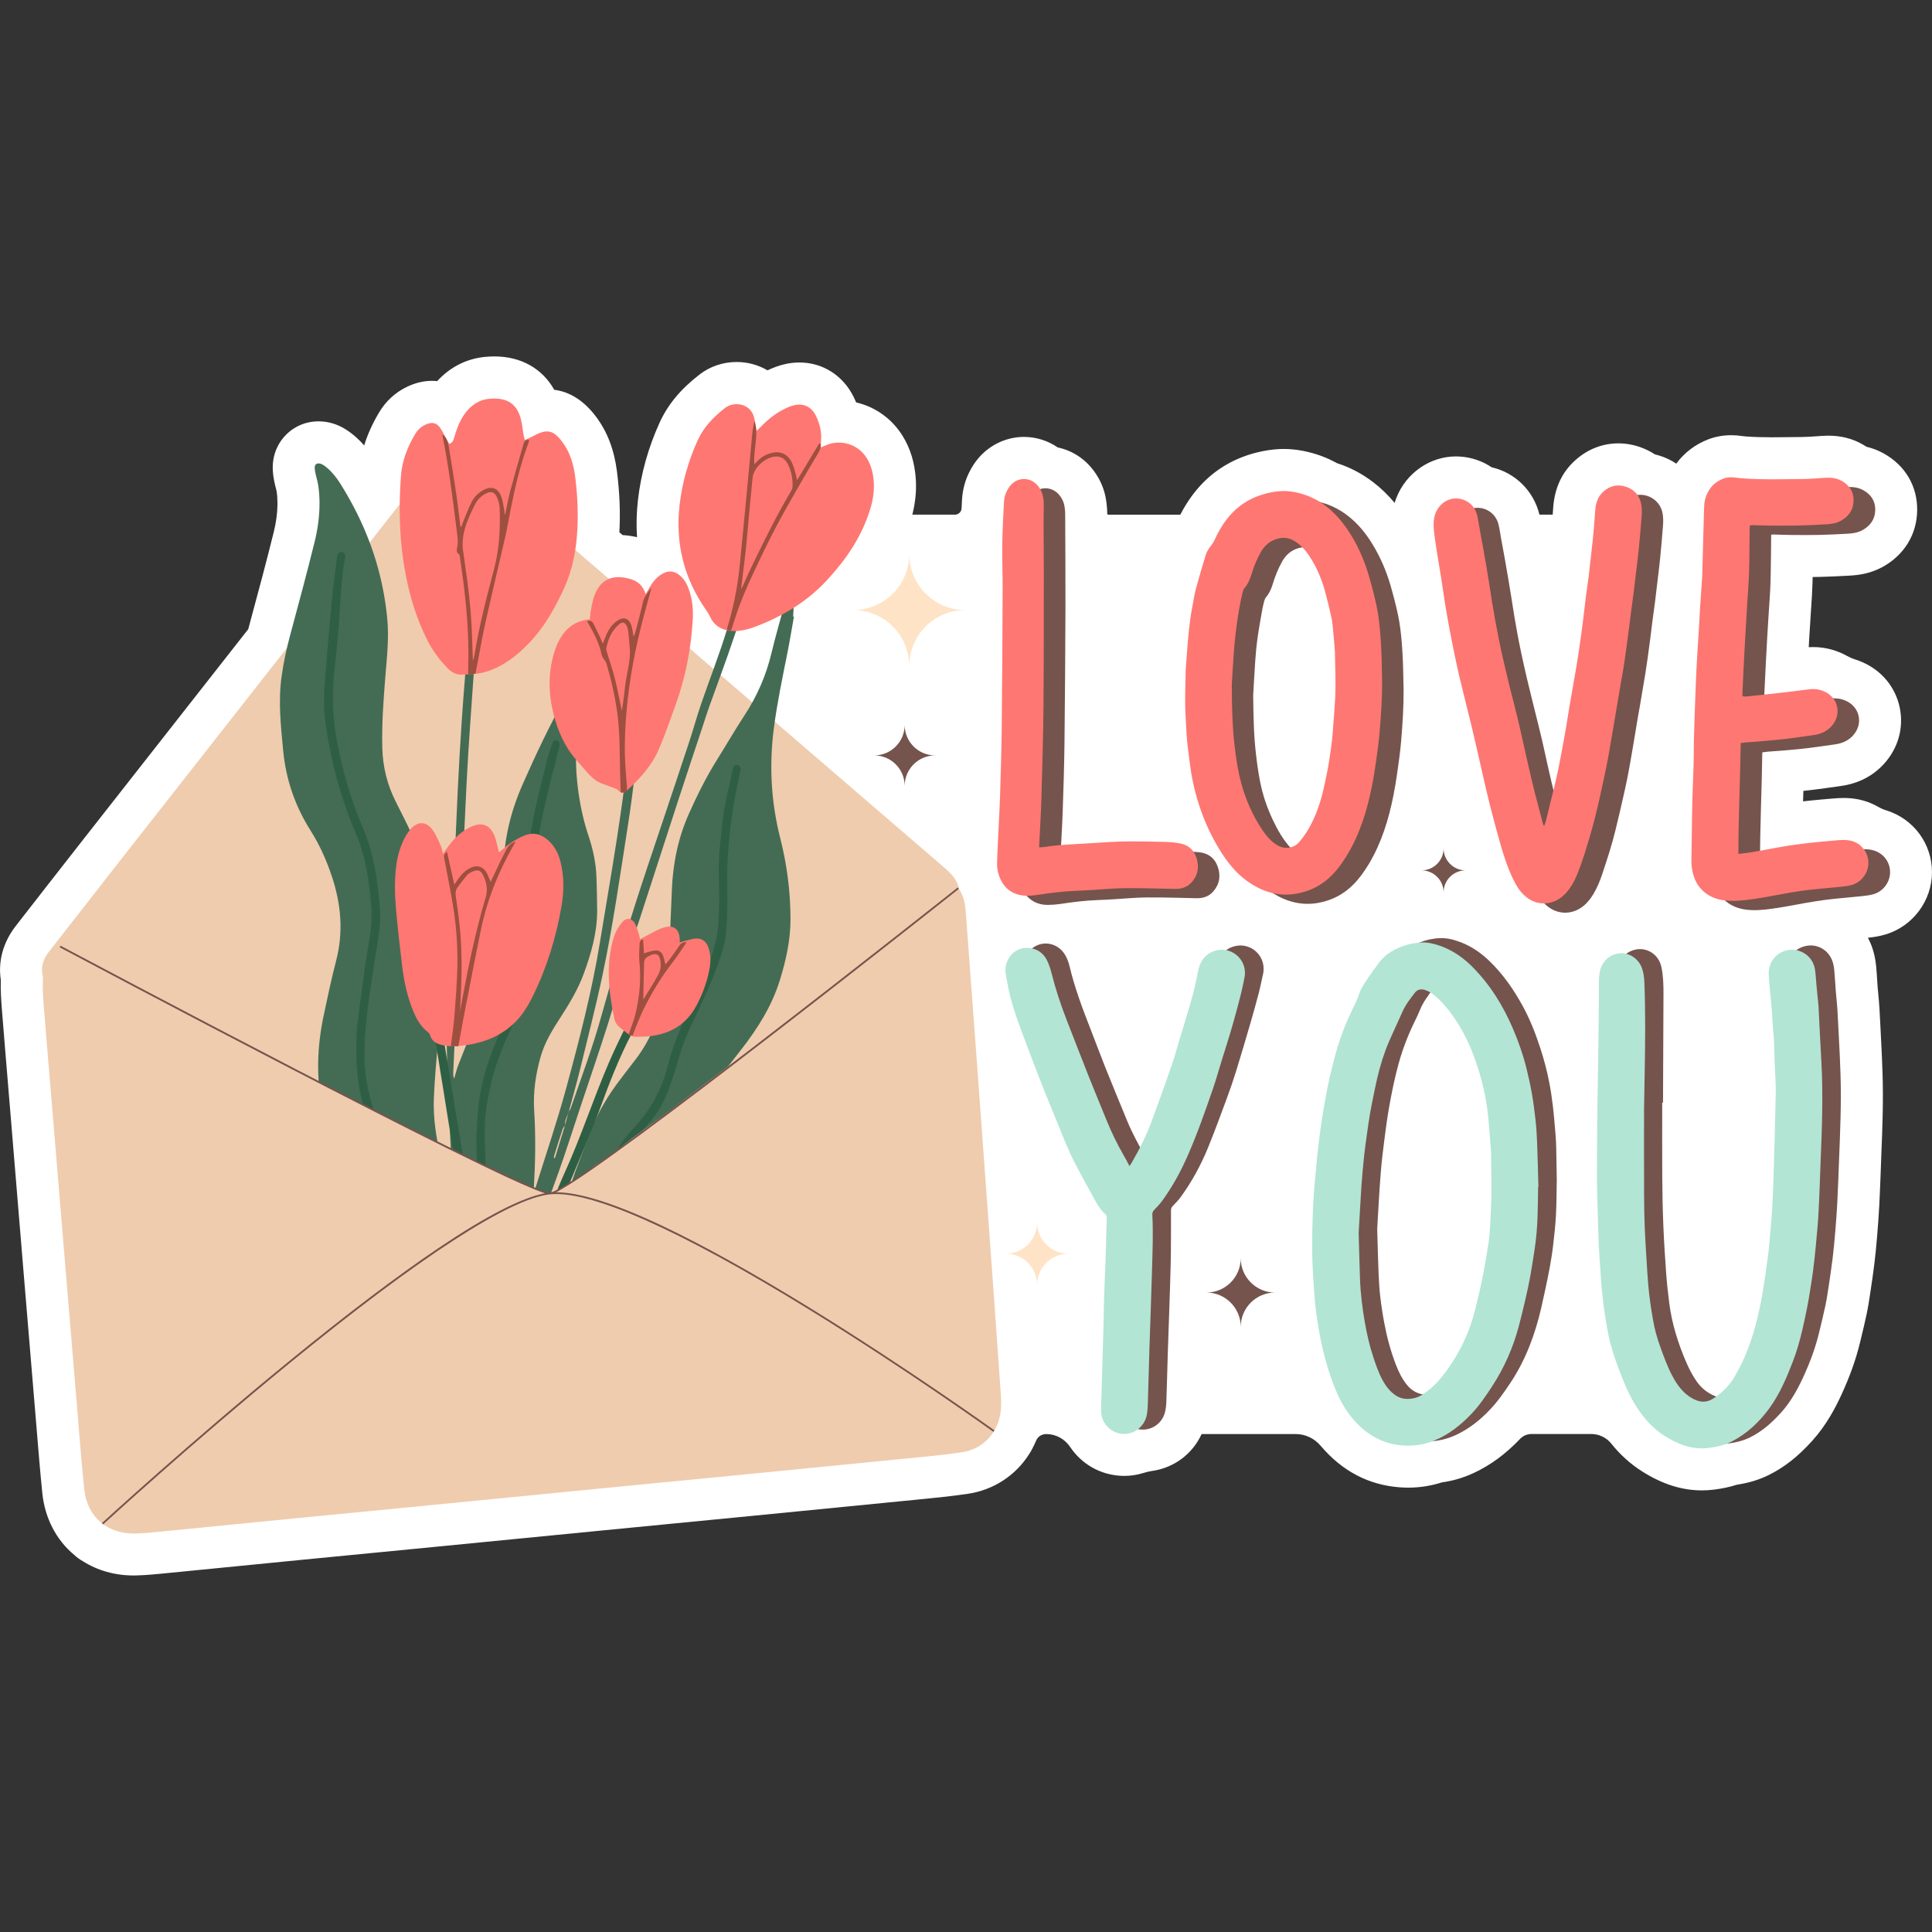 <svg id="Слой_1" enable-background="new 0 0 500 500" height="512" viewBox="0 0 500 500" width="512" xmlns="http://www.w3.org/2000/svg"><rect x="0" y="0" width="500" height="500" fill="#333333" stroke="none"/><g><path d="m488.37 209.79c-.08-.03-.17-.05-.25-.08-.69-.21-1.41-.53-2.14-.95-2.42-1.38-5.12-2.13-8.04-2.23-.27-.01-.55-.01-.83-.01-1.25 0-2.37.1-3.28.18l-.51.04c-1.9.16-3.64.32-5.34.5-.44.05-.89.1-1.35.15 0-.11.06-1.96.08-2.71.7-.07 1.42-.15 2.15-.24 2.44-.3 4.8-.63 7.6-1.03 4.51-.65 8.24-2.57 11.11-5.72 3.69-4.05 5.17-9.37 4.07-14.6-1.1-5.21-4.58-9.47-9.56-11.68-.64-.28-1.29-.53-1.95-.74-.74-.23-1.47-.55-2.17-.94-.44-.25-.89-.48-1.35-.68-2.35-1.06-4.84-1.59-7.42-1.59-.36 0-.73.01-1.09.03.04-.7.08-1.36.11-2.01.07-1.14.14-2.27.21-3.41l.02-.24c.05-.82.1-1.63.15-2.45.05-.77.1-1.53.15-2.3.13-1.98.27-4.02.33-6.15.02-.53.03-1.07.04-1.6.67-.01 1.29-.02 1.9-.03 2.43-.05 4.8-.18 7.1-.3l.54-.03c2.1-.11 5.27-.46 8.48-2.2 5.62-3.06 8.92-8.37 9.03-14.58.12-6.36-3.09-11.8-8.8-14.92-1.34-.73-2.77-1.28-4.29-1.64-.33-.21-.66-.42-1-.61-2.68-1.53-5.6-2.27-8.95-2.27-.54 0-1.07.02-1.64.06l-.96.07c-1.55.11-3.01.21-4.35.22-1.02.01-2.04.02-3.06.03h-.04c-1.45.02-2.96.04-4.4.04-2.69 0-4.83-.07-6.74-.21-.41-.03-.72-.06-.95-.1-1.02-.15-1.99-.23-2.94-.23-2.09 0-4.09.36-5.96 1.08-3.37 1.3-6.2 3.46-8.26 6.28-1.68-1.12-3.55-1.93-5.52-2.39-1.16-.77-2.43-1.39-3.78-1.87-1.87-.66-3.78-.99-5.69-.99-4.06 0-7.89 1.48-11.06 4.29-3.5 3.09-5.46 7.26-5.81 12.4-.04.58-.08 1.16-.12 1.76h-3.43c-1.49-6.15-6.28-10.87-12.38-12.26-2.43-1.64-5.27-2.6-8.27-2.78-.33-.02-.66-.03-.98-.03-6.67 0-12.84 4.27-15.36 10.63-.18.46-.35.93-.49 1.4-1.68-2.03-3.51-3.79-5.51-5.33-2.9-2.23-6.06-3.89-9.38-4.94-2.76-1.53-5.75-2.61-8.89-3.21-1.66-.32-3.32-.48-4.91-.48-.34 0-.67.01-1.01.02-1.87.08-3.82.37-5.8.85-5.54 1.35-10.28 4.01-14.1 7.89-2.26 2.3-4.19 5.01-5.87 8.25h-18.63c-.15 0-.28-.12-.28-.26v-.06c-.01-1.15-.11-2.32-.33-3.68-.43-2.63-1.48-5.09-3.12-7.32-2.33-3.16-5.63-5.3-9.35-6.08-2.57-1.77-5.64-2.73-8.74-2.73-4.42 0-8.67 1.94-11.64 5.32-1.09 1.23-1.78 2.42-2.27 3.32-1.28 2.36-2 4.97-2.14 7.77l-.11 2.09c-.05.91-.79 1.62-1.7 1.62h-11.04c.78-3.11 1.08-6.07.91-8.97-.26-4.37-1.38-8.1-3.43-11.42-2.74-4.42-7.04-7.5-12.02-8.66-.2-.48-.42-.96-.65-1.43-2.77-5.57-8.01-8.9-14.03-8.9-1.24 0-2.51.14-3.77.43-1.47.34-2.91.85-4.49 1.6-2.39-1.4-5.15-2.16-7.98-2.16-3.48 0-6.87 1.13-9.54 3.19-4.96 3.82-8.28 7.82-10.44 12.58-2.92 6.44-4.79 13.15-5.57 19.95-.37 3.25-.45 6.47-.24 9.62-1.27-.29-2.51-.47-3.73-.54l-.84-.72c.28-5.03.08-10.17-.61-15.66-.72-5.7-2.5-10.37-5.46-14.3-3.07-4.07-6.69-6.4-10.79-6.93-3.1-5.52-8.62-8.63-15.48-8.63-.74 0-1.51.04-2.3.11-4.85.44-9.13 2.6-12.51 6.28-.45-.05-.9-.07-1.36-.07-2.16 0-4.33.52-6.47 1.55-3.04 1.47-5.48 3.72-7.24 6.69-1.69 2.84-2.95 5.65-3.82 8.47-1.32-1.5-2.99-3.06-4.96-4.26-2.1-1.29-4.47-1.97-6.84-1.97-3.32 0-6.38 1.31-8.62 3.68-2.27 2.4-3.42 5.61-3.23 9.03.11 1.93.51 3.51.81 4.66.06.24.17.64.18.75.15.97.22 2.04.22 3.18-.01 2.31-.32 4.73-.93 7.21-1.9 7.69-3.96 15.38-6.27 23.91-.12.45-.24.9-.36 1.36-14.25 18.16-28.5 36.33-42.75 54.49-6.03 7.69-12.3 15.74-17.34 22.22l-.09.12c-3.25 4.17-4.61 9.11-3.86 13.95-.09 2.67.09 5.2.27 7.56.52 6.59 1.08 13.22 1.61 19.63l.06.77.63 7.53 1.23 14.9c.5 6 .99 12 1.49 18l.41 4.99c1.02 12.33 2.08 25.09 3.14 37.63.15 1.77.29 3.53.44 5.31.44 5.4.9 10.98 1.46 16.51.66 6.44 3.59 12.11 8.26 15.98.67.64 1.42 1.18 2.24 1.63 3.79 2.42 8.32 3.69 13.12 3.69.23 0 .47 0 .7-.01 2.46-.06 4.76-.29 6.98-.5l.07-.01c6.42-.63 12.95-1.27 19.26-1.9l.61-.06 16.11-1.59c6-.59 11.99-1.17 17.99-1.75 5.58-.54 11.16-1.08 16.74-1.63 6.9-.68 13.8-1.35 20.7-2.03l1.34-.13c6.83-.67 13.67-1.35 20.5-2.01l16.35-1.59.99-.1c5.69-.55 11.38-1.1 17.08-1.66l4.22-.41c12.77-1.25 25.98-2.54 38.97-3.84 1.13-.11 2.26-.22 3.39-.33l.06-.01c4.53-.44 9.22-.89 13.93-1.59 6.5-.97 12.22-4.67 15.72-10.17.36-.52.68-1.07.95-1.64.33-.63.63-1.28.91-1.93.43-1.04 1.45-1.71 2.61-1.71 2.49 0 4.8 1.25 6.2 3.34 2.95 4.41 7.69 7.13 13 7.46.34.02.68.03 1.02.03 1.66 0 3.32-.25 4.92-.75.83-.26 1.57-.43 2.26-.53 5.71-.81 10.46-4.4 12.83-9.55h24.36c2.46 0 4.81 1.11 6.45 3.04 0 0 .04.05.04.05 5.53 6.52 12.42 10.12 20.48 10.7.71.05 1.43.08 2.14.08 2.96 0 5.88-.46 8.71-1.36 2.83-.39 5.59-1.2 8.21-2.42 4.33-2.01 8.26-4.89 12.03-8.84.76-.8 1.83-1.26 2.93-1.26h15.47c2.03 0 3.92.9 5.19 2.48 2.37 2.95 4.99 5.3 8.01 7.21 5.22 3.3 10.27 4.9 15.44 4.9 1.05 0 2.12-.07 3.17-.2 2.19-.28 4.11-.69 5.86-1.26 3.18-.49 5.84-1.3 8.33-2.54 4.02-2 7.61-4.83 11.27-8.91 3.69-4.1 6-8.64 7.42-11.7 2.21-4.77 3.81-9.24 4.88-13.67l.26-1.07c.5-2.06 1.01-4.18 1.47-6.37.4-1.91.67-3.71.93-5.44l.07-.49c.36-2.39.71-4.74 1-7.16.25-2.05.47-4.22.68-6.82.2-2.42.43-5.23.57-8.05.15-2.85.25-5.71.36-8.48l.1-2.72.07-1.86c.28-6.94.56-14.12.31-21.4l-.02-.46c-.04-1.27-.09-2.58-.15-3.91l-.09-1.9c-.16-3.19-.33-6.8-.53-10.28-.07-1.27-.19-2.45-.29-3.59-.06-.68-.13-1.32-.18-1.95-.05-.61-.09-1.23-.13-1.88v-.05c-.07-1.06-.14-2.27-.26-3.51-.19-1.91-.56-3.59-1.14-5.15-.28-.76-.62-1.49-.99-2.2.03 0 .07-.01.1-.01 1.37-.15 2.87-.36 4.55-.87 7.03-2.14 11.93-8.76 11.93-16.08.01-7.29-4.66-13.69-11.62-15.94z" fill="#fff"/><g><path d="m23.04 257.55c-1.66.12-2.9.23-4.15.3-3.06.17-5.64-.77-7.14-3.59-1.49-2.79-1.01-5.48.9-7.93 5.79-7.44 11.59-14.88 17.41-22.31 26.58-33.89 53.17-67.77 79.76-101.66.65-.82 1.28-1.67 2-2.42 2.92-3.04 6.43-3.35 9.89-.9.68.48 1.32 1.04 1.95 1.58 39.96 34.39 79.91 68.77 119.86 103.17.95.82 1.92 1.64 2.76 2.57 3.92 4.34 1.94 10.39-3.79 11.58-1.32.27-2.68.34-4.16.51-.12.7-.27 1.29-.31 1.88-.35 5.65-2.76 10.3-7.08 13.87-3.15 2.6-6.48 4.97-9.79 7.37-11.81 8.55-23.11 17.7-33.82 27.61-7.07 6.54-14.39 12.83-21.77 19.01-2.79 2.33-6.03 4.16-9.17 6.03-8.18 4.86-16.93 5.66-26.08 3.4-8.79-2.17-17.11-5.56-25.25-9.44-8.51-4.05-16.99-8.15-25.5-12.2-8.81-4.19-17.21-9.09-25.39-14.41-6.75-4.4-13.66-8.56-20.6-12.67-4.62-2.72-8.79-5.75-10.53-11.35z" fill="#efccae"/><g><g><path d="m205.47 159.61c-.57 3.18-1.09 6.36-1.72 9.52-1.28 6.38-2.61 12.75-3.46 19.21-1.26 9.62-.76 19.14 1.63 28.54 1.75 6.88 2.65 13.87 2.66 20.96.01 5.35-1.12 10.51-2.68 15.6-2.11 6.93-5.91 12.89-10.33 18.52-2.77 3.53-5.51 7.1-8.12 10.74-2.26 3.15-3.76 6.69-4.44 10.52-.31 1.78-.27 3.62-.51 5.42-.29 2.15-.59 4.3-1.08 6.41-.91 3.94-3.13 7.09-6.31 9.53-2.96 2.27-6.05 4.39-9 6.67-3.16 2.43-6.27 4.93-9.32 7.49-1.91 1.6-4.05 2.62-6.48 3.06-1.44.26-1.79.01-1.92-1.45-.01-.15.03-.33-.04-.44-1.1-1.96-.77-4.05-.41-6.07 1.23-6.9 2.44-13.82 4.87-20.43 1.34-3.64 2.75-7.26 4.14-10.88 1.86-4.85 4.54-9.22 7.69-13.33 1.17-1.52 2.31-3.06 3.5-4.57 3.96-5.02 6.33-10.74 7.69-16.94.72-3.26 1.16-6.56 1.3-9.89.25-5.85.52-11.7.75-17.55.28-6.82 1.61-13.4 4.41-19.66 2.16-4.84 4.52-9.58 7.34-14.08 2.33-3.72 4.52-7.53 6.93-11.2 3.35-5.07 5.73-10.52 7.13-16.43.91-3.83 2.02-7.6 3.04-11.4.07-.24.15-.48.24-.72.23-.64.65-1.07 1.36-.92.66.14 1.05.63 1.05 1.31.01.81-.07 1.61-.11 2.42.06.02.13.03.2.04z" fill="#446c54"/><path d="m191.62 199.52c-.51 2.62-1.16 5.26-1.62 7.95-1.26 7.48-1.96 14.99-1.77 22.59.09 3.72 0 7.47-.3 11.18-.33 4-1.88 7.73-3.3 11.45-1.08 2.82-2.41 5.54-3.68 8.29-1.84 3.98-3.85 7.88-5.06 12.13-.78 2.76-1.63 5.51-2.59 8.22-1.28 3.59-3.07 6.96-5.7 9.73-5.11 5.38-8.52 11.69-10.91 18.65-1.43 4.15-2.87 8.29-3.68 12.62-.12.64-.37 1.26-.63 1.86-.21.5-.62.84-1.2.69-.66-.17-.82-.72-.69-1.32.45-2.12.85-4.26 1.42-6.35 1.37-5.07 3.25-9.97 5.31-14.8 1.67-3.93 3.95-7.52 6.89-10.61 4.43-4.66 7.25-10.17 8.81-16.33 1.42-5.62 3.73-10.86 6.33-16 2.65-5.24 4.77-10.69 6.1-16.41.52-2.24.63-4.59.7-6.9.1-3.38.05-6.76-.04-10.14-.11-4.31.48-8.56.9-12.82.47-4.79 1.75-9.41 2.74-14.1.14-.65.38-1.18 1.14-1.16.63.03 1.01.64.83 1.58z" fill="#2e5f44"/></g><path d="m118.2 335.63c-.29-4.42-1.09-8.82-.64-13.28.06-.55-.02-1.11-.03-1.66-.06-1.8-.31-3.61-.49-5.4-.17-1.61-.22-3.29-.56-4.88-.12-.56-.25-1.12-.37-1.67-.4-1.82-.81-3.63-1.22-5.44-.29-1.28-.57-2.56-.86-3.85-.01-.04-.02-.07-.02-.11-1.11-4.94-1.93-9.94-1.73-15 .21-5.29.69-10.58 1.23-15.85.5-4.92 1.32-9.8 1.82-14.72.98-9.66-.12-19.07-4.12-27.98-2.76-6.17-5.71-12.26-8.77-18.29-2.24-4.42-3.37-9.04-3.5-13.96-.16-6.32.32-12.61.83-18.9.39-4.78.91-9.56.47-14.36-.95-10.23-3.87-19.88-8.63-28.97-1.16-2.21-2.43-4.42-3.78-6.52-1-1.55-2.65-3.52-4.23-4.49-.97-.6-2.23-.57-2.15.86.08 1.46.66 2.9.89 4.36.25 1.6.35 3.23.35 4.85-.01 3.29-.46 6.59-1.25 9.79-1.99 8.08-4.16 16.11-6.33 24.15-.95 3.51-1.71 7.05-2.22 10.66-.92 6.47-.22 12.87.4 19.31.72 7.52 3.1 14.37 7.1 20.69 2.39 3.78 4.18 7.82 5.57 12.06 2.33 7.11 2.94 14.27 1.03 21.6-1.22 4.68-2.21 9.43-3.22 14.17-1.71 8.04-1.98 16.1-.32 24.2 1.77 8.64 4.52 16.96 8.24 24.95 2.27 4.88 3.85 9.96 5.18 15.15.46 1.8 1.03 3.59 1.72 5.32 1.18 2.94 3.2 5.25 5.86 6.95 3.02 1.92 6.68 1.14 8.63-1.84.71-1.09 1.23-2.31 1.82-3.48.19-.38.37-.77.56-1.16.31.86.34 1.69.48 2.5.09.53.27 1.09.57 1.52.18.25.74.42 1.04.32.3-.09.55-.52.71-.86.1-.19-.04-.49-.06-.74z" fill="#446c54"/><path d="m193.35 151.68c-.56-.22-.97.09-1.29.53-.15.2-.26.44-.34.67-1.18 3.22-2.51 6.4-3.48 9.68-1.99 6.68-4.58 13.14-6.83 19.73-1.11 3.24-2 6.56-3.08 9.81-2.35 7.14-4.75 14.26-7.13 21.39-2.3 6.89-4.65 13.76-6.85 20.68-1.22 3.85-2.31 7.73-4.1 11.37-.45.92-1.1 1.85-.52 3 .08.16-.12.47-.18.71-1.3 4.56-2.65 9.1-3.91 13.67-2.25 8.13-5.22 16.01-7.96 23.97-.09.25-.28.47-.45.69-.01.05-.03.1-.04.15-.05.16-.11.32-.17.48-.25.96-.5 1.91-.75 2.87 0 .04.01.07.01.11-.02.04-.05.07-.08.11-.86 2.81-1.73 5.62-2.59 8.43-.09-.03-.18-.05-.28-.08.06-.28.09-.57.17-.84.69-2.2 1.38-4.41 2.11-6.6.11-.33.37-.61.59-.91.01-.05.03-.1.04-.14.01-.03.01-.05.02-.08-.11-1.05.38-1.95.75-2.87.05-.17.09-.35.14-.52.03-.04.05-.07.08-.11.94-3.51 1.95-6.99 2.81-10.51 2.01-8.23 4.13-16.44 5.89-24.73 2.71-12.79 4.53-25.74 6.56-38.65 1.5-9.53 2.48-19.12 3.17-28.74.26-3.62.66-7.24.99-10.85.03-.35.14-.75.02-1.04-.13-.33-.43-.69-.75-.81-.47-.17-.88.11-1.06.6-.09.24-.14.48-.18.73-.22 1.6-.5 3.19-.65 4.8-.56 6.18-.94 12.39-1.64 18.55-.77 6.77-1.73 13.52-2.76 20.25-1.36 8.83-2.9 17.62-4.33 26.44-2.1 12.92-5.39 25.57-8.82 38.18-2.35 8.61-5.23 17.07-7.89 25.59-.05.15-.21.26-.41.49 0-.33-.02-.48-.01-.63.38-6.61.49-13.22.07-19.83-.3-4.7.37-9.26 1.62-13.76 1.04-3.74 3.02-7.02 5.12-10.25 2.36-3.64 4.6-7.35 6.11-11.46 1.92-5.24 3.44-10.56 3.45-16.2 0-2.82-.09-5.65-.17-8.47-.1-3.82-.9-7.5-2.11-11.11-1.17-3.5-1.98-7.09-2.51-10.74-.6-4.21-.85-8.44-.58-12.68.17-2.62.47-5.23.87-7.82.59-3.78.68-7.65 1.94-11.32.34-1 .04-1.7-.63-1.93-.65-.22-1.37.22-1.61 1.22-.65 2.69-2.03 5.05-3.36 7.42-4.14 7.35-7.73 14.97-11.13 22.68-3.02 6.87-4.81 13.99-4.92 21.54-.08 5.1-.44 10.19-.69 15.28-.27 5.58-1.17 11.04-3.25 16.25-.99 2.48-1.98 4.97-2.97 7.45-1.61 4.03-3.24 8.05-4.81 12.09-.45 1.15-.73 2.38-1.08 3.57-.25-.65-.25-1.28-.22-1.91 1.14-24.86 2.22-49.73 3.44-74.59.51-10.33 1.34-20.65 2.03-30.98.35-5.19.71-10.37 1.06-15.56.12-1.76.24-3.53.31-5.29.04-1.07-.3-1.6-.92-1.63-.64-.03-.96.43-1.04 1.55-.64 8.51-1.24 17.02-1.93 25.52-1.01 12.38-1.69 24.78-2.2 37.19-.71 17.4-1.68 34.79-2.43 52.19-.32 7.36 1.35 38.22 1.42 39.27.26 4.08.62 8.15.79 12.23.2 5.01.88 9.95 2.06 14.81.31 1.26.77 2.52 1.39 3.65.82 1.52 2.24 2.09 3.97 1.87 1.44-.18 2.54-.93 3.48-1.96.6-.66 1.17-1.33 1.8-2.04.14.51.13 1.03.38 1.25.58.51.63 1.06.49 1.75-.11.53.04 1.03.65 1.2.66.18 1.08-.19 1.29-.76.25-.66.48-1.33.6-2.02.78-4.64 1.99-9.13 3.78-13.51 2.44-5.97 4.68-12.03 6.85-18.11 1.98-5.56 3.75-11.19 5.62-16.79 2.39-7.18 4.85-14.33 7.14-21.54 1.63-5.14 3.01-10.36 4.53-15.54.52-1.79 1.01-3.59 2.35-5.02.28-.3.46-1.12.27-1.35-.64-.77-.24-1.4.01-2.1.37-1.05.72-2.1 1.06-3.15 3.32-10.22 6.62-20.44 9.95-30.65 2.11-6.47 4.27-12.93 6.41-19.39.51-1.53.98-3.08 1.52-4.6 1.6-4.46 3.26-8.9 4.83-13.37 1.64-4.66 3.19-9.35 4.78-14.03.31-.91.62-1.81.9-2.73.18-.59.01-1.12-.6-1.36z" fill="#446c54"/><g fill="#2e5f44"><path d="m92.45 265.21c.38-2.85 1.1-8.51 1.89-14.16.46-3.3 1.07-6.58 1.55-9.87.67-4.61-.02-9.16-.63-13.71-.56-4.18-1.64-8.21-3.3-12.08-3.81-8.92-6.27-18.2-7.68-27.78-.65-4.38-.45-8.76-.08-13.14.55-6.49 1.09-12.98 1.71-19.46.35-3.61.85-7.21 1.31-10.82.04-.34.13-.75.36-.96.25-.24.73-.46 1.03-.38s.53.51.72.84c.09.14.02.4-.02.59-1.18 6.33-1.19 12.76-1.76 19.14-.31 3.47-.62 6.94-1.02 10.4-.7 6.06-.42 12.05.71 18.07 1.43 7.63 3.54 15.03 6.6 22.14 2.9 6.74 3.93 13.85 4.51 21.06.3 3.76-.41 7.44-.98 11.13-1.32 8.53-2.86 17.03-3.02 25.69-.09 5.03.62 9.96 2.17 14.76 1.88 5.81 4.13 11.5 5.43 17.48 1.03 4.73 1.83 9.51 2.76 14.26.42 2.13.91 4.24 1.37 6.36.05.25.19.53.12.73-.13.35-.33.8-.62.92-.28.11-.9-.03-1.04-.27-.41-.68-.78-1.43-.94-2.19-.64-3.01-1.32-6.02-1.77-9.06-1.31-8.88-3.82-17.43-6.84-25.85-2.47-6.82-3.25-13.83-2.54-23.84z"/><path d="m123.49 290.83c.2-7.66 2.12-14.96 5.18-21.94 2.22-5.09 4.44-10.16 5.85-15.55 1.44-5.46 2.1-10.98 1.78-16.63-.56-9.94.34-19.76 2.69-29.44.85-3.48 1.65-6.97 2.54-10.44.39-1.51.95-2.97 1.43-4.46.17-.54.51-.93 1.09-.82.67.12.84.65.79 1.27-.02.25-.08.5-.14.74-.95 3.76-1.93 7.51-2.86 11.28-1.39 5.64-2.57 11.31-3.1 17.11-.49 5.44-.44 10.89-.19 16.33.27 5.76-.67 11.36-2.25 16.87-1.2 4.17-2.68 8.24-4.55 12.17-2.95 6.19-4.91 12.69-5.89 19.48-.54 3.76-.44 7.55-.3 11.33.22 5.9.43 11.8.61 17.69.06 1.92.01 3.83 0 5.75 0 .4.05.86-.11 1.19-.17.35-.57.8-.88.81-.32.01-.8-.4-.94-.74-.21-.49-.21-1.08-.23-1.63-.26-8.52-.52-17.04-.73-25.56-.05-1.58.13-3.2.21-4.81z"/><path d="m121.44 322.35c-.07 1.36-.13 2.72-.21 4.08-.02.3-.03.66-.2.87-.22.28-.61.63-.9.61-.31-.02-.68-.39-.85-.7-.15-.28-.09-.69-.06-1.04.36-4.7-.24-9.37-.34-14.06-.18-7.96-1.89-15.71-3.1-23.52-1.18-7.67-2.55-15.32-3.61-23.01-.91-6.59-1.69-13.21-1.87-19.87-.01-.5-.04-1.02.05-1.51.07-.38.26-.77.5-1.06.34-.41.82-.6 1.35-.31.55.3.76.74.62 1.38-.14.62-.29 1.28-.24 1.9.33 4.37.68 8.74 1.07 13.11.82 9.2 2.68 18.25 4.09 27.37.85 5.48 1.99 10.92 2.58 16.43.69 6.41.91 12.87 1.34 19.31-.08.01-.15.01-.22.02z"/><path d="m165.21 264.02c-.16.42-.23.72-.38.98-3.6 6.45-6.39 13.26-8.91 20.18-2.7 7.4-5.87 14.59-8.86 21.86-2.05 4.99-3.84 10.08-6.35 14.88-.37.71-.59 1.5-.89 2.25-.13.33-.22.72-.46.94-.26.24-.77.51-1.01.4-.33-.15-.62-.61-.72-.99-.08-.29.12-.68.26-1 .89-2.09 1.83-4.15 2.68-6.25 1.86-4.58 3.51-9.25 5.55-13.74 4.25-9.32 7.4-19.08 11.44-28.48 1.45-3.38 3.09-6.68 4.67-10 .28-.59.63-1.18 1.09-1.62.25-.25.84-.33 1.2-.22.31.07.49.54.69.81z"/></g><g><path d="m135.82 113.88c.89-.42 1.62-.71 2.32-1.09 3.42-1.86 5.05-1.51 7.37 1.57 2.04 2.71 2.95 5.84 3.36 9.13.66 5.22.85 10.47.4 15.71-.42 4.8-1.55 9.44-3.64 13.83-2.31 4.85-4.94 9.48-8.71 13.39-3.04 3.16-6.41 5.84-10.63 7.27-2.28.78-4.67.85-7.02.9-1.55.03-2.84-.96-3.89-2.11-1.85-2.02-3.46-4.21-4.71-6.65-2.83-5.53-4.61-11.41-5.75-17.48-1.57-8.33-1.78-16.75-1.16-25.18.29-3.89 1.68-7.46 3.66-10.8.63-1.06 1.48-1.9 2.62-2.44 1.81-.87 3.08-.55 4.11 1.15.47.77.85 1.61 1.28 2.4.26.47.54.92.83 1.4.99-.36 1.14-1.13 1.34-1.84.58-1.99 1.28-3.93 2.47-5.66 1.59-2.33 3.74-3.92 6.55-4.17 4.34-.39 7.17 1.02 8.23 5.47.29 1.22.41 2.49.62 3.73.07.41.19.83.35 1.47z" fill="#ff7772"/><path d="m119.4 136.34c.14-.4.27-.81.43-1.21.71-1.72 1.34-3.48 2.18-5.14.69-1.36 1.77-2.45 3.14-3.19 1.92-1.04 3.63-.57 4.48 1.45.5 1.18.62 2.52.87 3.8.08.38.03.79.23 1.21.43-2.05.78-4.12 1.31-6.14 1.08-4.04 2.25-8.06 3.4-12.08.19-.67.41-1.4 1.5-1.15-.05.23-.07.47-.15.68-2.17 5.73-3.54 11.67-4.71 17.66-.45 2.33-.85 4.67-1.38 6.98-1.66 7.27-3.42 14.51-5.04 21.78-.88 3.94-1.55 7.91-2.32 11.87-.09.49-.19.97-.3 1.5-.63.06-1.17.12-1.88.19 0-.58-.01-1.06.01-1.55.28-8.8-.5-17.53-1.79-26.23-.13-.85-.22-1.7-.35-2.55-.05-.29-.09-.69-.29-.82-.59-.38-.59-.9-.47-1.45.44-1.92.02-3.81-.21-5.71-.96-7.76-1.94-15.51-3.48-23.18-.04-.19-.01-.39-.02-.63.78.6 1.31 1.52 1.54 2.89.67 4.08 1.34 8.16 1.94 12.25.43 2.89.75 5.79 1.12 8.69.07.05.15.06.24.08zm2.98 34.7c.21-.75.36-1.16.43-1.59 1.2-7.48 3.1-14.81 5.04-22.11 1.39-5.26 1.65-10.53 1.46-15.88-.03-.98-.36-1.99-.77-2.89-.58-1.27-1.49-1.5-2.75-.87s-2.23 1.61-2.85 2.84c-2.01 4.03-3.9 8.1-2.97 12.82.15.79.21 1.6.33 2.4.84 5.64 1.53 11.29 1.78 16.99.13 2.64.2 5.29.3 8.29z" fill="#9e4f40"/></g><g><path d="m114.66 220.92c.58-.81 1.01-1.43 1.46-2.03 1.57-2.09 3.42-3.84 5.82-4.95 2.64-1.23 4.79-.51 5.94 2.17.59 1.37.82 2.88 1.26 4.47.26-.21.59-.45.9-.73 1.66-1.5 3.51-2.7 5.58-3.57 2.31-.97 4.35-.48 6.17 1.12 1.73 1.52 2.73 3.47 3.28 5.68.94 3.79.91 7.63.25 11.43-1.41 8.19-3.84 16.08-7.55 23.54-1.24 2.49-2.72 4.86-4.75 6.79-3.33 3.16-7.39 4.85-11.87 5.56-2.24.35-4.49.58-6.77.05-1.49-.35-2.61-1-3.08-2.55-.09-.31-.34-.62-.59-.82-1.79-1.37-2.85-3.25-3.7-5.26-1.6-3.8-2.45-7.79-2.94-11.86-.6-4.96-1.16-9.92-1.6-14.89-.33-3.72-.4-7.46.1-11.18.33-2.42.98-4.75 2.1-6.91.41-.8.9-1.59 1.48-2.27 1.88-2.23 4.09-2.25 5.81.08.88 1.2 1.44 2.64 2.08 4 .27.58.37 1.24.62 2.13z" fill="#ff7772"/><path d="m118.62 270.76c-.71 0-1.28 0-1.94 0 .33-2.7.72-5.24.92-7.79.33-4.22.66-8.45.76-12.69.11-5-.21-10-.97-14.94-.67-4.33-1.57-8.63-2.37-12.94-.21-1.11-.21-1.11.65-2.02.62 2.8 1.23 5.55 1.91 8.57.4-.58.67-.97.93-1.37.8-1.19 1.77-2.21 3.05-2.88 1.97-1.03 3.66-.44 4.6 1.59.27.59.51 1.19.82 1.94.91-1.92 1.73-3.68 2.57-5.43.48-1 1.02-1.97 1.51-2.97.46-.95 1.17-1.62 2.41-2.08-.28.51-.46.84-.65 1.17-3.88 6.8-6.76 13.99-8.35 21.66-1.59 7.71-3.06 15.44-4.57 23.16-.42 2.26-.82 4.54-1.28 7.02zm.39-8.27c-.01.01-.02.02-.03.03.05-.45.08-.9.16-1.34.97-4.94 1.84-9.9 2.94-14.81 1.06-4.71 2.21-9.41 3.59-14.04.67-2.26.22-4.15-.77-6.06-.5-.96-1.3-1.23-2.31-.83-.6.23-1.24.54-1.66 1-.88.96-1.61 2.04-2.42 3.07-.61.77-.68 1.62-.54 2.57.35 2.34.68 4.68.94 7.03.68 6.17.64 12.37.34 18.56-.07 1.61-.16 3.22-.24 4.82z" fill="#9e4f40"/></g><g><path d="m195.83 111.5c.38-.37.66-.63.92-.9 1.83-1.91 3.85-3.57 6.23-4.75.81-.4 1.66-.77 2.53-.97 2.5-.57 4.49.39 5.64 2.71 1 2.02 1.52 4.16 1.34 6.44-.04.54-.06 1.07-.09 1.76.57-.24 1.03-.42 1.48-.61 3.82-1.58 8.26-.15 10.44 3.38 1.2 1.94 1.69 4.09 1.82 6.33.15 2.56-.32 5.02-1.11 7.44-2.23 6.92-6.24 12.71-11.16 17.98-5.19 5.56-11.52 9.29-18.54 11.93-1.81.68-3.85 1.15-5.75 1.06-2.39-.11-4.6-1.11-5.74-3.56-.3-.64-.67-1.24-1.07-1.82-5.78-8.2-8.03-17.34-6.89-27.24.66-5.78 2.26-11.38 4.67-16.7 1.58-3.49 4.16-6.14 7.17-8.45 2.29-1.76 6.71-1.12 7.5 2.76.2 1.01.39 2.03.61 3.21z" fill="#ff7772"/><path d="m212.39 114.87c.06.86-.15 1.62-.62 2.38-1.72 2.85-3.41 5.71-5.06 8.6-2.04 3.57-4.1 7.14-6.01 10.78-1.92 3.66-3.71 7.39-5.47 11.12-2.19 4.65-4.19 9.38-5.65 14.33-.11.38-.27.75-.43 1.2-.36-.09-.67-.17-.95-.24-.01-.2-.05-.3-.02-.39 1.55-5.18 2.67-10.45 3.21-15.83.67-6.67 1.31-13.34 1.94-20.02.45-4.72.87-9.44 1.32-14.15.12-1.25.32-2.48.6-3.72 1.19 3.65-.31 7.3-.03 11.21.41-.41.69-.67.95-.94.9-.93 1.99-1.54 3.22-1.9 2.49-.73 4.51.16 5.6 2.53.41.91.66 1.9.95 2.86.13.43.19.88.34 1.6 2-3.32 3.88-6.44 5.75-9.55.12.05.24.09.36.13zm-20.6 37.61c.29-.54.46-.82.59-1.12.52-1.15.99-2.31 1.54-3.45 3.38-7.04 6.79-14.06 10.78-20.78.22-.38.41-.84.42-1.26.06-1.99-.3-3.92-1.2-5.71-.63-1.24-1.59-2.06-3.1-2.02-2.65.07-5.79 2.87-6.05 5.49-.48 4.81-.91 9.63-1.36 14.44-.16 1.76-.31 3.51-.51 5.26-.34 2.96-.71 5.9-1.11 9.15z" fill="#9e4f40"/></g><g><path d="m152.66 160.28c.08-.79.11-1.6.26-2.38.24-1.23.44-2.49.87-3.67 1.61-4.41 4.88-5.73 9.48-4.34 1.83.55 3.16 1.72 3.82 3.88.46-.79.75-1.29 1.04-1.79.74-1.28 1.64-2.42 2.89-3.25 1.87-1.24 3.59-1.08 5.22.46 1.02.96 1.64 2.17 2.08 3.47.85 2.46 1.12 5.01.97 7.6-.43 7.5-1.82 14.81-4.35 21.88-1.41 3.94-2.77 7.9-4.42 11.74-1.84 4.29-4.94 7.7-8.38 10.79-.89.8-1.3.73-2.15-.12-.17-.16-.36-.33-.57-.41-1.26-.49-2.54-.94-3.8-1.42-1.86-.72-3.11-2.19-4.38-3.63-.66-.76-1.31-1.53-1.98-2.28-3.09-3.48-4.91-7.63-6.02-12.07-1.36-5.42-1.41-10.88.3-16.27.12-.38.26-.77.41-1.14 1.6-3.92 4.16-6.65 8.71-7.05z" fill="#ff7772"/><path d="m151.94 160.78c.81-.31 1.33-.02 1.66.65.54 1.08 1.07 2.17 1.59 3.26.25.52.48 1.06.83 1.86.31-.79.51-1.29.71-1.8.62-1.57 1.47-2.99 2.87-4 1.79-1.3 3.3-.77 3.88 1.38.21.77.29 1.58.48 2.62.21-.48.37-.75.45-1.05.66-2.54 1.37-5.06 1.92-7.62.34-1.59 1.32-2.75 2.28-3.98-.65 2.37-1.31 4.74-1.95 7.12-2.19 8.2-3.81 16.51-4.53 24.97-.29 3.41-.45 6.84-.43 10.26.02 3.12.37 6.24.56 9.35.07 1.22-.16 1.4-1.61 1.26-.06-1.63-.13-3.28-.17-4.93-.12-5.24-.02-10.49-.74-15.7-.59-4.3-1.55-8.53-2.79-12.69-.14-.45-.49-.84-.73-1.26-.17-.3-.43-.58-.49-.9-.58-2.95-1.93-5.58-3.42-8.15-.12-.22-.24-.43-.37-.65zm9.01 23.19c.29-2.18.6-4.02.77-5.86.32-3.59 1.64-7.07 1.23-10.74-.16-1.45-.18-2.92-.42-4.36-.11-.64-.45-1.49-.94-1.76-.73-.4-1.4.35-1.93.86-1.59 1.53-2.28 3.53-2.75 5.62-.08.35.08.78.19 1.16.65 2.17 1.41 4.31 1.97 6.5.69 2.72 1.21 5.48 1.88 8.58z" fill="#9e4f40"/></g><g><path d="m165.64 243.09c1.57-.85 2.93-1.62 4.32-2.31.76-.38 1.58-.7 2.4-.88 1.86-.42 3.18.51 3.48 2.39.08.49.05 1 .08 1.6.43-.13.8-.25 1.17-.34.88-.22 1.75-.5 2.64-.62 1.71-.23 2.95.54 3.55 2.15.74 1.95.69 3.98.29 5.97-.63 3.18-1.75 6.2-3.26 9.08-2.65 5.05-6.96 7.53-12.5 8.08-1 .1-2.01.1-3.02.11-.4 0-.83-.02-1.19-.16-.46-.18-.9-.44-1.28-.76-1.3-1.08-2.92-1.84-3.33-3.76-1.43-6.77-2.2-13.54-.36-20.36.44-1.62 1.18-3.11 2.23-4.43 1.16-1.46 2.6-1.4 3.5.23.43.78.65 1.68.93 2.54.16.43.22.88.35 1.47z" fill="#ff7772"/><path d="m166.45 243.28c.07 1.14.13 2.28.2 3.44 4.17-1.35 4.73-1.08 5.56 2.88.49-.6.91-1.07 1.28-1.57.77-1.06 1.53-2.13 2.26-3.22.42-.62.9-1.06 1.94-.96-1.2 1.74-2.24 3.43-3.46 4.99-3.02 3.87-5.55 8.04-7.71 12.43-1.06 2.16-1.87 4.45-2.84 6.8-.33-.11-.67-.21-1.01-.32.61-1.76 1.3-3.38 1.72-5.06 1.13-4.57 1.57-9.2 1.08-13.92-.16-1.58 0-3.2.08-4.8.01-.3.36-.57.55-.86.11.05.23.11.35.17zm.03 15.42c1.36-2.23 2.69-4.26 3.84-6.38.67-1.24.86-2.67.5-4.1-.28-1.13-.9-1.52-2.02-1.17-.56.17-1.12.48-1.58.84-.27.21-.5.65-.52 1-.1 3.21-.15 6.42-.22 9.81z" fill="#9e4f40"/></g></g><g><path d="m248.02 229.84c1.73 2.4 1.83 4.96 2.01 7.42 1.92 25.61 3.79 51.22 5.65 76.83 1.13 15.58 2.24 31.15 3.33 46.73.1 1.46.13 2.94-.03 4.39-.62 5.51-4.51 9.81-10.01 10.63-5.59.83-11.24 1.3-16.86 1.86-14.39 1.44-28.78 2.84-43.17 4.25-11.47 1.12-22.94 2.22-34.42 3.35-14.18 1.39-28.36 2.79-42.54 4.18-11.58 1.13-23.15 2.24-34.73 3.38-11.99 1.17-23.98 2.37-35.97 3.55-2.09.2-4.18.41-6.27.46-7.25.18-12.48-4.31-13.22-11.53-.74-7.19-1.28-14.41-1.88-21.61-1.19-14.2-2.37-28.41-3.55-42.61-.91-10.97-1.82-21.94-2.73-32.9-.77-9.3-1.57-18.59-2.3-27.89-.18-2.29-.34-4.61-.22-6.9.18-3.52 1.79-6.36 4.46-8.46 4.62 2.7 8.96 5.42 13.47 7.82 5.45 2.9 11.03 5.53 16.57 8.26 2.81 1.39 5.64 2.73 8.45 4.14 7.75 3.89 15.39 8.47 23.15 12.35 7.48 3.74 14.75 7.39 22.24 11.12 10.38 5.17 20.68 10.33 31.05 15.52 2.99 1.5 6.35 2.42 9.29 4.01 1.75.95 3.38.96 5-.19.77-.55.95-.56 1.7-1.27 3.01-1.39 5.34-3.45 7.41-5.1 2.55-1.51 4.83-3.24 7.18-5.1 3.45-2.72 7.12-5.26 10.66-7.88 4.62-3.42 9.75-7.46 14.36-10.89 3.95-2.94 7.2-5.61 11.12-8.57.9-.68 1.79-1.29 2.78-1.85.36-.21 1.18-.87 1.39-1.16 4.87-3.24 8.52-6.13 12.28-9.27 7.31-6.1 13.81-11.46 21.34-17.3 2.89-2.24 5.69-4.58 8.6-6.8 1.35-1.09 2.87-1.97 4.41-2.97z" fill="#efccae"/><path d="m209.53 338.44c-14.82-9.12-27.71-16.28-38.31-21.28-12.18-5.74-21.37-8.63-27.35-8.6 13.79-6.77 100.43-75.47 104.29-78.53l-.29-.36c-.99.79-99.3 78.73-105.53 78.97h-.01c-.01 0-.02 0-.02 0-6.5 0-125.45-63.25-126.65-63.89l-.22.41c4.72 2.51 111.38 59.21 125.61 63.66-5.98 1.11-15.31 5.91-27.76 14.31-10.68 7.2-23.67 17.05-38.62 29.27-25.46 20.81-48.07 41.56-48.29 41.77l.31.34c.23-.21 22.83-20.95 48.28-41.75 33.65-27.5 56.96-42.6 67.4-43.67s33.58 9.22 66.92 29.74c25.22 15.52 47.59 31.57 47.81 31.73l.27-.38c-.22-.15-22.61-16.21-47.84-31.74z" fill="#75544d"/></g></g><path d="m234.13 203.39c0-4.36-3.53-7.89-7.89-7.89 4.36 0 7.89-3.53 7.89-7.89 0 4.36 3.53 7.89 7.89 7.89-4.36 0-7.89 3.54-7.89 7.89z" fill="#75544d"/><path d="m268.41 332.53c0-4.46-3.62-8.08-8.08-8.08 4.46 0 8.08-3.62 8.08-8.08 0 4.46 3.62 8.08 8.08 8.08-4.47.01-8.08 3.62-8.08 8.08z" fill="#ffe3c6"/><path d="m373.6 230.96c0-3.15-2.56-5.71-5.71-5.71 3.15 0 5.71-2.56 5.71-5.71 0 3.15 2.56 5.71 5.71 5.71-3.16 0-5.71 2.56-5.71 5.71z" fill="#75544d"/><path d="m321.1 343.4c0-4.91-3.98-8.89-8.89-8.89 4.91 0 8.89-3.98 8.89-8.89 0 4.91 3.98 8.89 8.89 8.89-4.92 0-8.89 3.98-8.89 8.89z" fill="#75544d"/><path d="m235.31 172.39c0-8.01-6.5-14.51-14.51-14.51 8.01 0 14.51-6.5 14.51-14.51 0 8.01 6.5 14.51 14.51 14.51-8.01 0-14.51 6.5-14.51 14.51z" fill="#ffe3c6"/><g><g><g fill="#75544d"><path d="m363.25 178.36c.03 4.55-.26 9.08-.65 13.6-.22 2.56-.58 5.11-.94 7.66-.3 2.12-.64 4.25-1.06 6.35-1.24 6.16-3.06 12.12-6.31 17.57-1.15 1.92-2.43 3.74-4.01 5.34-2.5 2.53-5.49 4.11-8.99 4.76-4.12.77-7.9-.13-11.44-2.23-2.86-1.69-5.13-4.02-7.03-6.71-3.42-4.83-5.83-10.14-7.47-15.82-.79-2.76-1.4-5.55-1.75-8.39-.3-2.47-.6-4.95-.83-7.43-.48-5.08-.62-10.17-.43-15.27.07-1.86.14-3.71.27-5.57.11-1.51.29-3.01.46-4.51.19-1.71.36-3.43.59-5.14.18-1.31.42-2.62.66-3.92.24-1.28.47-2.55.79-3.81.51-2.03 1.07-4.04 1.64-6.05.3-1.04.63-2.08 1.05-3.08.31-.72.78-1.38 1.19-2.06.33-.54.73-1.05.99-1.61 1.25-2.69 2.78-5.2 4.91-7.29 2.43-2.38 5.36-3.88 8.64-4.69 1.23-.3 2.5-.49 3.76-.57 1.02-.06 2.07.04 3.09.21 3.12.53 5.91 1.83 8.41 3.76 2.63 2.02 4.67 4.54 6.39 7.35 2.05 3.35 3.59 6.92 4.68 10.68.74 2.57 1.42 5.16 1.97 7.77.49 2.33.75 4.71.95 7.09.34 4 .39 8.01.47 12.01zm-38.93 1.56c.07 5.63.16 10.43.72 15.22.28 2.42.61 4.83 1.09 7.23.68 3.42 1.79 6.7 3.29 9.85 1.18 2.48 2.51 4.86 4.34 6.93.89 1 1.87 1.88 3.14 2.38 1.06.41 2.12.39 3.18 0 1.2-.45 1.98-1.41 2.7-2.39 1.37-1.87 2.42-3.93 3.29-6.07 1.11-2.73 1.91-5.56 2.47-8.45.41-2.11.84-4.21 1.17-6.33.27-1.75.45-3.52.62-5.29.21-2.22.36-4.44.53-6.66.04-.5.08-1.01.09-1.51.08-2.92.27-5.84.19-8.76-.09-3.23-.07-6.48-.51-9.69-.24-1.76-.38-3.53-.74-5.27-.4-1.97-.93-3.91-1.49-5.84-.91-3.18-2.2-6.19-4.03-8.96-1.05-1.59-2.3-2.98-3.98-3.95-1.41-.82-2.89-.94-4.44-.47-1.89.57-3.22 1.78-4.16 3.48-1.03 1.86-1.82 3.82-2.43 5.86-.36 1.21-.87 2.33-1.69 3.3-.23.27-.38.63-.48.98-.21.79-.4 1.59-.54 2.4-.41 2.32-.84 4.64-1.17 6.98-.28 2-.47 4.01-.62 6.02-.22 3.26-.39 6.55-.54 9.01z"/><path d="m405.1 216.18c.15-.27.26-.41.31-.57.51-1.89 1.04-3.78 1.51-5.68.51-2.06.98-4.12 1.43-6.19.47-2.15.9-4.3 1.32-6.46.33-1.66.64-3.33.93-5 .3-1.75.55-3.51.85-5.26.29-1.72.6-3.45.9-5.17.2-1.18.39-2.35.59-3.53.19-1.15.4-2.3.59-3.45.24-1.44.47-2.88.68-4.32.23-1.52.45-3.04.66-4.56.11-.76.2-1.52.29-2.29.2-1.71.39-3.43.61-5.14.2-1.6.44-3.21.65-4.81.13-1 .24-2 .36-3 .1-.84.19-1.69.29-2.53.24-2.06.48-4.11.7-6.17.12-1.11.21-2.22.3-3.33.11-1.45.2-2.91.32-4.37.18-2.1.9-3.93 2.68-5.2 3.57-2.55 8.6-.45 9.24 3.9.15.99.15 2.01.07 3.01-.21 2.89-.48 5.77-.76 8.65-.19 1.93-.44 3.85-.67 5.77-.2 1.71-.39 3.43-.61 5.14-.2 1.61-.44 3.21-.65 4.81-.22 1.68-.41 3.37-.63 5.06-.22 1.68-.44 3.37-.68 5.05-.18 1.31-.38 2.62-.59 3.93-.22 1.36-.46 2.72-.69 4.08-.2 1.18-.39 2.35-.59 3.53-.21 1.23-.44 2.45-.65 3.68-.21 1.2-.4 2.4-.6 3.61-.22 1.33-.44 2.67-.67 4-.19 1.12-.38 2.25-.58 3.37-.28 1.54-.54 3.08-.85 4.61-.35 1.74-.73 3.47-1.13 5.2-.63 2.76-1.27 5.52-1.94 8.27-.95 3.89-2.19 7.69-3.46 11.48-.58 1.74-1.28 3.43-2.22 5.01-.73 1.22-1.58 2.33-2.7 3.22-2.93 2.33-6.75 2.22-9.55-.26-1.07-.95-1.87-2.1-2.53-3.35-1.36-2.59-2.41-5.31-3.21-8.12-1.13-3.97-2.24-7.95-3.28-11.95-.76-2.92-1.41-5.87-2.08-8.81-.76-3.3-1.44-6.62-2.23-9.92-.96-4.02-2.04-8-3.01-12.02-.74-3.09-1.4-6.2-2.06-9.31-.52-2.46-1.02-4.93-1.47-7.4-.36-1.98-.62-3.98-.93-5.97-.33-2.07-.68-4.13-1.01-6.2-.4-2.51-.77-5.03-1.16-7.54-.18-1.21-.41-2.41-.53-3.62-.15-1.48-.18-2.97.24-4.42.71-2.48 3.05-4.26 5.57-4.22 2.58.05 4.77 1.82 5.37 4.41.27 1.16.42 2.35.64 3.52.33 1.82.68 3.64 1 5.47.33 1.88.65 3.76.97 5.64.26 1.57.52 3.14.77 4.71.24 1.52.47 3.04.72 4.55.25 1.49.51 2.97.79 4.46.3 1.59.61 3.17.95 4.75.47 2.2.95 4.4 1.47 6.59.75 3.17 1.55 6.33 2.33 9.49.56 2.26 1.13 4.52 1.66 6.79.49 2.11.93 4.24 1.41 6.36.62 2.71 1.23 5.42 1.9 8.12.75 3.01 1.56 6 2.34 8.99.07.26.18.53.31.91z"/><path d="m458.37 138.38v1.01c-.05 3.74-.05 7.49-.16 11.23-.08 2.71-.3 5.41-.47 8.11-.12 2.04-.26 4.08-.38 6.12-.13 2.17-.24 4.35-.35 6.52-.18 3.47-.34 6.95-.51 10.42-.01.24 0 .47 0 .75.58.21 1.16.09 1.72.04 1.85-.18 3.69-.39 5.54-.59 1.63-.18 3.27-.36 4.9-.56 1.74-.21 3.47-.45 5.21-.65 1.32-.15 2.6.03 3.82.57 3.68 1.63 4.58 6.02 1.86 9.01-1.24 1.36-2.83 2.02-4.61 2.28-2.47.35-4.93.7-7.4 1.01-1.6.2-3.22.34-4.83.48-1.8.16-3.6.28-5.39.42-.39.03-.77.11-1.24.17-.12 9.56-.6 19.04-.59 28.59.25.01.44.06.61.03 2.43-.4 4.86-.8 7.29-1.21 1.85-.31 3.7-.65 5.56-.92 1.97-.29 3.94-.56 5.91-.78 1.74-.2 3.49-.33 5.23-.47.95-.08 1.91-.19 2.86-.17.71.01 1.44.13 2.11.35 2.49.8 4.09 3.04 4.09 5.58 0 2.55-1.73 4.92-4.23 5.68-.83.25-1.71.37-2.58.47-1.98.22-3.96.38-5.94.58-1.42.14-2.85.28-4.27.47-1.6.22-3.2.48-4.79.75-1.8.31-3.59.66-5.39.98-1.17.21-2.35.39-3.53.55-2.21.31-4.45.5-6.67.2-4.58-.61-7.61-3.64-8.23-8.11-.07-.52-.16-1.05-.16-1.58.11-6.77.23-13.54.36-20.32.08-4.28.18-8.55.3-12.82.11-3.77.25-7.54.39-11.31.09-2.36.18-4.72.31-7.08.15-2.76.35-5.51.52-8.26.01-.11.02-.21.02-.32.12-2.23.22-4.45.36-6.68.14-2.17.31-4.34.47-6.51.02-.26.04-.53.05-.8.16-5.87.3-11.74.47-17.6.02-.82.08-1.66.29-2.44.69-2.53 2.24-4.37 4.73-5.3 1.09-.41 2.23-.41 3.38-.22.55.09 1.11.14 1.66.17 1.19.07 2.39.13 3.58.17 1.38.04 2.76.08 4.14.08 1.51 0 3.03-.03 4.54-.06 2.55-.05 5.1-.12 7.64-.19.34-.01.69-.07 1.03-.11 1.59-.18 3.15-.05 4.57.73 2.02 1.1 3.18 2.82 3.14 5.16-.05 2.4-1.29 4.1-3.36 5.23-1.19.65-2.52.83-3.85.9-2.44.13-4.88.26-7.32.31-2.42.05-4.83.03-7.25.01-1.51-.01-3.03-.08-4.54-.12-.16 0-.31.03-.62.05z"/><path d="m274.49 221.74c.76-.1 1.38-.2 2.01-.25 2.56-.22 5.13-.45 7.69-.64 2.75-.2 5.51-.36 8.27-.52 3.66-.22 7.32-.23 10.99-.11 2.25.07 4.51.12 6.76.32 2.36.21 4.1 1.43 4.92 3.71.85 2.35.52 4.57-1.16 6.48-1.14 1.3-2.65 1.77-4.36 1.73-4.27-.1-8.55-.23-12.82-.2-2.86.02-5.72.31-8.58.47-1.33.08-2.65.16-3.98.2-3.3.11-6.56.52-9.81 1.01-1.05.16-2.11.24-3.17.25-4.01.05-6.43-2.55-7.29-5.62-.25-.91-.4-1.89-.37-2.83.09-3.29.29-6.58.44-9.86.12-2.49.27-4.99.34-7.48.19-7.49.41-14.97.49-22.46.12-10.25.15-20.5.18-30.75.01-3.85-.11-7.7-.1-11.55.01-3.74.06-7.49.43-11.22.15-1.47.52-2.87 1.43-4.09 1.97-2.63 5.59-2.62 7.54.02.58.78.98 1.65 1.14 2.6.11.65.19 1.32.19 1.98.03 8.13.09 16.25.07 24.38-.04 11.68-.12 23.37-.25 35.05-.07 5.87-.26 11.73-.46 17.6-.12 3.58-.35 7.16-.53 10.74-.02.3-.01.59-.01 1.04z"/></g><g fill="#ff7772"><path d="m357.69 176.01c.03 4.52-.27 9.03-.65 13.53-.22 2.56-.58 5.11-.94 7.66-.31 2.15-.65 4.3-1.08 6.43-1.27 6.29-3.14 12.38-6.54 17.9-1.47 2.39-3.14 4.61-5.35 6.37-2.18 1.74-4.65 2.82-7.39 3.34-4.92.93-9.23-.48-13.16-3.35-2.88-2.1-5.02-4.87-6.88-7.87-2.76-4.48-4.8-9.27-6.17-14.34-.67-2.48-1.2-5-1.52-7.55-.26-2.02-.54-4.05-.76-6.08-.14-1.26-.19-2.54-.26-3.81-.11-2.04-.25-4.08-.27-6.12-.02-2.79.08-5.57.13-8.36.01-.56.06-1.11.1-1.67.17-2.27.33-4.55.53-6.82.15-1.72.35-3.43.58-5.14.17-1.29.41-2.56.65-3.84.25-1.35.47-2.72.83-4.05.78-2.86 1.61-5.7 2.48-8.54.3-.99.88-1.86 1.54-2.68.33-.4.59-.88.81-1.36 1.2-2.6 2.66-5.02 4.68-7.07 2.49-2.53 5.51-4.12 8.93-4.95 1.2-.29 2.45-.5 3.69-.55 1.13-.05 2.29.06 3.4.27 6 1.15 10.3 4.76 13.65 9.67 2.53 3.72 4.33 7.78 5.58 12.09.74 2.57 1.41 5.16 1.97 7.77.49 2.3.73 4.66.94 7.01.36 4.04.4 8.08.48 12.11zm-38.91 1.32c.03 6.38.2 11.79.91 17.17.37 2.79.81 5.55 1.56 8.27 1.18 4.28 2.94 8.29 5.41 11.98 1.02 1.53 2.2 2.94 3.79 3.93 1.95 1.21 4.32.95 5.83-.82.67-.78 1.3-1.61 1.85-2.49 1.89-3.01 3.16-6.29 4.05-9.72.51-1.97.9-3.98 1.31-5.97.22-1.09.41-2.19.57-3.29.24-1.57.47-3.15.65-4.73.16-1.42.25-2.85.36-4.28.17-2.22.36-4.44.47-6.67.21-4.06-.02-8.12-.07-12.18 0-.16-.03-.32-.04-.48-.12-1.4-.21-2.8-.35-4.2-.13-1.32-.22-2.65-.49-3.94-.5-2.35-1.07-4.7-1.71-7.01-.89-3.21-2.2-6.25-4.05-9.04-1.04-1.57-2.27-2.93-3.92-3.9-1.43-.84-2.93-.97-4.51-.48-1.88.58-3.21 1.8-4.15 3.49-.89 1.61-1.62 3.28-2.16 5.03-.48 1.56-.99 3.08-2.12 4.32-.15.16-.23.42-.29.64-.81 3.11-1.27 6.28-1.71 9.46-.28 2.02-.48 4.06-.63 6.1-.26 3.25-.42 6.51-.56 8.81z"/><path d="m399.66 213.67c.14-.41.32-.81.42-1.23.69-2.77 1.38-5.55 2.05-8.33.4-1.65.79-3.3 1.13-4.96.39-1.87.74-3.74 1.09-5.62.32-1.72.64-3.44.93-5.16s.55-3.45.83-5.18c.2-1.23.43-2.45.65-3.68.2-1.15.39-2.3.59-3.45.22-1.28.46-2.56.67-3.84s.41-2.56.6-3.85c.23-1.57.45-3.15.67-4.72.11-.81.22-1.63.32-2.45.28-2.34.55-4.69.85-7.03.21-1.66.47-3.31.68-4.97.23-1.82.41-3.64.62-5.45.15-1.32.3-2.64.44-3.95.11-1.11.22-2.22.31-3.33.12-1.43.22-2.86.32-4.29.13-1.92.66-3.67 2.15-4.98 1.74-1.54 3.76-1.96 5.94-1.19 2.15.76 3.47 2.33 3.84 4.59.15.96.17 1.96.1 2.93-.22 2.96-.49 5.93-.78 8.89-.19 1.93-.45 3.85-.68 5.77-.2 1.71-.39 3.43-.61 5.14-.2 1.61-.45 3.21-.65 4.81-.21 1.63-.4 3.27-.61 4.9-.22 1.74-.46 3.47-.7 5.2-.19 1.39-.39 2.78-.6 4.17-.19 1.23-.42 2.45-.64 3.68-.21 1.2-.41 2.4-.62 3.6-.2 1.15-.39 2.3-.58 3.45-.23 1.36-.45 2.72-.68 4.08-.21 1.25-.43 2.51-.65 3.76-.2 1.15-.39 2.3-.59 3.45-.27 1.51-.54 3.03-.85 4.53-.35 1.74-.74 3.47-1.12 5.2-.36 1.63-.69 3.26-1.09 4.88-.52 2.11-1.03 4.22-1.64 6.3-1.08 3.71-2.15 7.43-3.62 11.01-.73 1.78-1.66 3.44-2.98 4.86-1.4 1.5-3.1 2.43-5.15 2.57-2.21.16-4.1-.68-5.69-2.21-1.21-1.16-2.03-2.59-2.74-4.07-1.43-2.97-2.46-6.09-3.35-9.26-.91-3.26-1.8-6.54-2.64-9.82-.67-2.62-1.25-5.25-1.86-7.89-.93-4.05-1.83-8.11-2.79-12.15-1.08-4.51-2.26-8.99-3.32-13.5-.76-3.25-1.41-6.52-2.06-9.79-.53-2.7-1.02-5.41-1.47-8.13-.42-2.51-.75-5.03-1.15-7.54-.31-1.99-.67-3.97-.98-5.96-.31-2.02-.66-4.03-.86-6.06-.16-1.55-.17-3.13.43-4.64.94-2.37 3.19-3.9 5.57-3.75 2.59.16 4.64 1.89 5.21 4.5.34 1.52.55 3.08.83 4.61.26 1.43.53 2.86.79 4.3.25 1.38.5 2.76.73 4.15.27 1.59.53 3.19.78 4.78.24 1.52.47 3.04.71 4.55.26 1.59.53 3.19.82 4.77.29 1.59.6 3.17.92 4.76.32 1.58.64 3.17 1.01 4.74.61 2.66 1.24 5.31 1.89 7.96.62 2.52 1.3 5.02 1.91 7.54.5 2.06.94 4.13 1.41 6.19.49 2.17.97 4.34 1.47 6.51.52 2.24 1.04 4.49 1.6 6.72.67 2.64 1.37 5.28 2.07 7.91.06.22.16.43.25.64.05.03.1.03.15.03z"/><path d="m452.86 135.99c-.02.33-.04.64-.05.95-.05 3.74-.05 7.49-.16 11.23-.08 2.76-.32 5.51-.48 8.27-.24 4-.49 8-.7 12.01-.2 3.63-.36 7.27-.53 10.9-.01.26 0 .52 0 .82.64.16 1.24.06 1.83 0 1.77-.18 3.53-.38 5.3-.57 1.66-.18 3.32-.36 4.98-.56 1.76-.21 3.52-.46 5.29-.66 1.32-.15 2.6.04 3.81.58 3.68 1.66 4.55 6.03 1.81 9.02-1.23 1.34-2.79 1.99-4.55 2.25-2.49.36-4.98.73-7.48 1.02-2.37.27-4.75.46-7.13.67-1 .09-2.01.14-3.02.22-.39.03-.78.1-1.28.17-.14 9.55-.6 19.06-.6 28.67.89-.1 1.68-.15 2.45-.28 1.52-.24 3.03-.51 4.54-.78 1.36-.24 2.7-.52 4.06-.75 1.2-.21 2.4-.39 3.61-.56 1.52-.21 3.05-.4 4.58-.56 1.69-.18 3.38-.34 5.07-.48 1.11-.09 2.23-.22 3.34-.18 2.17.08 3.96.96 5.13 2.86 2.02 3.26.35 7.62-3.39 8.76-.85.26-1.77.35-2.66.46-1.21.15-2.43.23-3.64.34-1.64.16-3.27.31-4.91.5-1.29.15-2.58.32-3.86.54-1.78.29-3.54.64-5.32.95-1.54.27-3.07.57-4.62.8-2.65.39-5.32.73-8.01.41-4.09-.48-7.12-2.99-8.12-6.92-.28-1.09-.43-2.18-.41-3.31.12-7.49.13-14.98.48-22.47.15-3.26.1-6.53.19-9.8.1-3.85.25-7.7.39-11.54.09-2.36.18-4.72.31-7.08.15-2.81.35-5.62.52-8.42.13-2.12.23-4.24.36-6.36.14-2.3.31-4.61.47-6.91.02-.34.06-.69.07-1.03.15-5.79.3-11.58.47-17.36.03-.87.07-1.77.29-2.6.67-2.54 2.22-4.38 4.69-5.34 1.08-.42 2.23-.42 3.38-.25.58.09 1.16.14 1.74.18 5.04.38 10.09.2 15.13.17 1.99-.01 3.98-.18 5.96-.31 1.57-.11 3.09.02 4.48.81 1.98 1.13 3.09 2.83 3.04 5.14-.06 2.4-1.31 4.09-3.38 5.21-1.2.64-2.52.82-3.85.88-2.41.12-4.83.26-7.24.31-2.47.05-4.94.03-7.41.01-1.49-.01-2.97-.08-4.46-.11-.13.02-.29.06-.51.08z"/><path d="m268.94 219.29c.38-.02.67 0 .95-.05 2.76-.42 5.53-.65 8.32-.78 2.73-.13 5.46-.35 8.19-.5 2.01-.11 4.03-.21 6.05-.21 3.13 0 6.27.05 9.4.14 1.24.04 2.5.17 3.71.42 2.21.45 3.59 1.89 4.18 4.03.62 2.25.21 4.33-1.41 6.07-1.14 1.22-2.59 1.67-4.25 1.64-4.27-.09-8.55-.23-12.82-.2-2.86.02-5.72.31-8.58.47-1.35.08-2.7.16-4.06.21-3.27.12-6.5.52-9.73 1.01-1.47.22-2.95.42-4.44.18-3.14-.5-5.05-2.44-5.99-5.38-.29-.92-.45-1.93-.42-2.9.08-3.29.28-6.58.43-9.86.11-2.47.27-4.93.34-7.4.17-6 .38-12 .44-18 .13-11.82.18-23.63.23-35.45.02-3.96-.14-7.91-.09-11.87.05-3.61.24-7.22.43-10.82.05-1.09.31-2.16.84-3.13.25-.46.53-.93.88-1.32 1.97-2.24 5.2-2.15 7.09.15 1.12 1.37 1.48 2.98 1.49 4.69.01 1.83-.05 3.66-.04 5.5.01 3.9.06 7.81.06 11.71-.01 11.79.01 23.58-.09 35.37-.07 7.94-.32 15.88-.54 23.81-.11 3.82-.36 7.64-.54 11.46-.04.3-.03.59-.03 1.01z"/></g></g><g><g fill="#75544d"><path d="m402.89 305.22c-.05 2.61-.04 5.85-.2 9.08-.13 2.65-.43 5.29-.73 7.92-.22 1.92-.54 3.83-.88 5.74-.34 1.93-.76 3.84-1.16 5.76-.34 1.61-.69 3.21-1.06 4.81-1.6 6.86-4.01 13.4-7.94 19.31-1.65 2.48-3.35 4.92-5.41 7.07-2.53 2.65-5.36 4.9-8.71 6.46-3.22 1.49-6.6 1.97-10.09 1.51-3.42-.45-6.44-1.89-9.09-4.1-2.7-2.25-4.65-5.07-6.22-8.18-1.57-3.12-2.61-6.43-3.55-9.77-.76-2.7-1.37-5.44-1.77-8.23-.37-2.6-.74-5.19-1.03-7.8-.19-1.71-.25-3.44-.36-5.16-.35-5.12-.36-10.24-.15-15.36.13-3.05.36-6.09.56-9.14.1-1.51.22-3.02.36-4.52.13-1.35.29-2.69.45-4.03.11-.92.2-1.85.33-2.76.42-2.88.81-5.77 1.29-8.65.4-2.43.84-4.86 1.37-7.26 1.43-6.54 3.39-12.91 6.43-18.91.5-.99.87-2.05 1.3-3.07.22-.51.41-1.04.69-1.52 1.4-2.38 2.93-4.67 4.69-6.81 1.33-1.62 3.04-2.71 4.95-3.52 1.75-.74 3.58-1.18 5.47-1.29 1.97-.12 3.85.37 5.66 1.07 2.81 1.09 5.24 2.78 7.4 4.87 3.45 3.34 6.16 7.22 8.47 11.4 1.95 3.52 3.4 7.24 4.65 11.05.96 2.92 1.74 5.89 2.33 8.91.39 1.97.68 3.97.92 5.97.29 2.42.48 4.86.69 7.29.11 1.27.17 2.54.2 3.82.06 2.46.09 4.93.14 8.04zm-46.47 12.83c.11 3.79.2 7.7.36 11.59.08 2.01.21 4.03.44 6.03.27 2.29.62 4.57 1.05 6.83.69 3.67 1.67 7.28 3.02 10.77.72 1.86 1.6 3.64 2.88 5.2 2.12 2.57 5.38 3.15 8.23 1.65 1.7-.89 3.1-2.12 4.42-3.48 1.41-1.46 2.52-3.15 3.65-4.82 3.04-4.49 5.04-9.42 6.31-14.67.36-1.49.71-2.99 1.04-4.49.32-1.45.64-2.9.92-4.35.31-1.64.59-3.28.86-4.93.26-1.62.57-3.24.7-4.88.21-2.78.37-5.56.41-8.35.06-3.93.02-7.86-.02-11.79-.02-1.59-.09-3.18-.21-4.77-.14-1.85-.31-3.7-.53-5.54-.19-1.66-.36-3.33-.7-4.95-.48-2.3-1.04-4.6-1.7-6.86-1.26-4.34-2.94-8.51-5.35-12.37-1.68-2.7-3.58-5.21-6.01-7.28-.83-.71-1.77-1.26-2.82-1.59-.24-.08-.53-.12-.77-.08-.73.12-1.35.44-1.79 1.07-1.25 1.74-2.57 3.44-3.36 5.47-.36.91-.79 1.8-1.22 2.67-1.74 3.52-3.16 7.17-4.22 10.96-1.07 3.83-1.85 7.73-2.54 11.64-.45 2.56-.8 5.13-1.13 7.71-.38 3.05-.78 6.11-1.01 9.18-.38 4.77-.62 9.54-.91 14.43z"/><path d="m430.18 285.37c0 6.45-.03 12.91.01 19.36.03 4.14.11 8.29.28 12.42.17 4.11.43 8.22.73 12.32.19 2.59.47 5.18.8 7.75.66 5.19 2.19 10.13 4.23 14.94.79 1.86 1.68 3.66 2.84 5.32 1.24 1.77 2.86 3.06 4.85 3.85 1.48.59 2.93.33 4.26-.48 2.44-1.5 4.39-3.52 5.78-6.02 1.99-3.58 3.62-7.31 4.69-11.28.6-2.22 1.18-4.45 1.66-6.7.46-2.15.8-4.32 1.13-6.5.37-2.38.69-4.78.99-7.17.16-1.31.25-2.64.37-3.96.16-1.8.32-3.59.48-5.39.03-.34.08-.69.09-1.03.16-4.19.28-8.38.48-12.57.3-6.18.47-12.37.51-18.56.01-2.28-.16-4.56-.25-6.84-.01-.27-.03-.53-.04-.8-.06-1.99-.09-3.98-.18-5.97-.05-1.19-.2-2.38-.29-3.57-.09-1.27-.13-2.54-.23-3.81-.15-1.88-.34-3.75-.52-5.62-.01-.11-.04-.21-.04-.32-.09-1.22-.2-2.43-.25-3.65-.13-3.39 2.12-6.03 5.48-6.38 2.24-.24 5.04.93 6.17 3.97.28.76.42 1.59.5 2.4.17 1.74.24 3.49.38 5.24.14 1.77.35 3.54.45 5.31.23 4.03.42 8.06.62 12.09.07 1.41.11 2.81.16 4.22.26 7.49-.09 14.97-.38 22.46-.14 3.69-.27 7.38-.46 11.06-.13 2.57-.34 5.14-.55 7.71-.18 2.14-.38 4.28-.64 6.42-.28 2.29-.62 4.57-.96 6.85-.27 1.78-.53 3.57-.89 5.33-.5 2.38-1.09 4.75-1.66 7.12-.97 4.03-2.43 7.89-4.17 11.65-1.5 3.24-3.24 6.33-5.64 9-2.32 2.58-4.89 4.88-8.03 6.44-1.87.93-3.88 1.38-5.94 1.64-4.25.54-7.94-.92-11.42-3.12-3.38-2.13-5.85-5.12-7.88-8.51-1.74-2.91-2.98-6.04-4.16-9.19-1.08-2.88-1.99-5.81-2.6-8.83-.37-1.84-.66-3.7-.92-5.56-.29-2.07-.52-4.15-.74-6.24-.12-1.16-.16-2.33-.24-3.49-.1-1.4-.21-2.8-.31-4.21-.08-1.22-.16-2.44-.22-3.65-.07-1.25-.12-2.49-.17-3.74-.06-1.41-.12-2.81-.14-4.22-.05-3.24-.1-6.48-.09-9.72.01-6.37.03-12.75.1-19.12.11-9.85.26-19.7.4-29.56.02-1.27-.01-2.56.18-3.81.34-2.27 1.55-3.95 3.78-4.71 3.28-1.13 6.67.88 7.4 4.32.48 2.25.54 4.53.54 6.81-.02 9.43-.08 18.85-.12 28.28-.07.02-.14.02-.21.02z"/><path d="m297.15 300.76c.35-.62.59-1.05.84-1.48 1.46-2.53 2.88-5.09 3.93-7.81 1.61-4.18 3.14-8.38 4.72-12.58 1.27-3.38 2.18-6.86 3.22-10.31.96-3.17 1.97-6.32 2.88-9.5.66-2.31 1.21-4.66 1.8-7 .29-1.15.42-2.36.84-3.46.8-2.1 2.36-3.44 4.62-3.84 3.84-.68 7.28 2.46 7.01 6.37-.02.29-.05.58-.12.87-.38 1.73-.73 3.47-1.18 5.19-.66 2.54-1.37 5.06-2.1 7.58-1.2 4.12-2.41 8.23-3.68 12.33-.74 2.4-1.56 4.79-2.43 7.14-1.58 4.27-3.15 8.55-4.87 12.77-1.83 4.48-4.14 8.72-6.98 12.65-.63.88-1.4 1.67-2.15 2.45-.32.34-.45.66-.45 1.12-.01 4.65.03 9.3-.08 13.94-.19 7.7-.5 15.4-.75 23.1-.13 4.22-.22 8.44-.38 12.66-.04.97-.16 1.97-.45 2.9-.83 2.62-3.32 4.28-5.97 4.12-2.71-.17-4.89-2.04-5.47-4.76-.13-.59-.19-1.21-.17-1.81.09-4.38.2-8.76.32-13.14.16-5.74.23-11.47.52-17.2.32-6.26.44-12.53.63-18.79.01-.42-.03-.77-.37-1.07-1.16-1.04-1.99-2.34-2.73-3.7-1.49-2.72-3.01-5.43-4.45-8.18-1.83-3.48-3.35-7.09-4.8-10.74-1.45-3.67-3.05-7.29-4.48-10.97-2.14-5.51-4.23-11.04-6.26-16.59-1.25-3.44-2.17-6.98-2.78-10.59-.12-.71-.3-1.41-.34-2.12-.14-2.19 1.04-4.84 3.74-5.81 2.36-.84 4.99.02 6.51 2.09.78 1.07 1.23 2.3 1.53 3.56 1.29 5.38 3.2 10.54 5.21 15.67 1.33 3.38 2.57 6.79 3.92 10.17 1.91 4.77 3.88 9.53 5.84 14.28 1.29 3.12 2.92 6.07 4.58 9.01.22.42.45.86.78 1.48z"/></g><g fill="#b2e5d4"><path d="m398.06 307.18c-.04 2.42-.05 4.83-.13 7.25-.1 2.97-.31 5.94-.77 8.88-.37 2.36-.72 4.72-1.14 7.06-.34 1.88-.75 3.74-1.18 5.6-.57 2.45-1.14 4.9-1.79 7.32-1.48 5.52-3.76 10.69-6.89 15.49-1.63 2.49-3.29 4.96-5.35 7.12-2.81 2.94-5.95 5.45-9.77 6.97-2.55 1.02-5.2 1.42-7.95 1.22-5.35-.39-9.57-2.88-12.98-6.89-2.57-3.02-4.19-6.55-5.5-10.25-1.2-3.4-2.17-6.87-2.85-10.41-.51-2.65-.96-5.32-1.27-8-.31-2.66-.44-5.34-.63-8.01-.38-5.49-.31-10.98-.11-16.48.07-1.96.18-3.93.32-5.88.12-1.72.32-3.43.48-5.15.12-1.35.23-2.7.36-4.04.11-1.11.24-2.21.38-3.32.14-1.13.28-2.26.44-3.39.19-1.37.39-2.73.61-4.09.2-1.26.44-2.51.67-3.76.28-1.51.55-3.02.87-4.52.35-1.63.75-3.25 1.16-4.87 1.06-4.25 2.45-8.39 4.29-12.37.49-1.06 1.03-2.1 1.51-3.16.34-.75.65-1.51.91-2.28.49-1.48 1.37-2.75 2.23-4.03.96-1.43 1.99-2.82 3.02-4.19 1.63-2.16 3.9-3.39 6.4-4.25 1.39-.48 2.83-.74 4.28-.83 1.72-.11 3.38.29 4.99.85 3.16 1.11 5.86 2.95 8.23 5.3 4.68 4.65 8.09 10.15 10.67 16.19 1.39 3.27 2.58 6.62 3.44 10.07.53 2.16 1.03 4.33 1.41 6.51.41 2.35.72 4.72.98 7.08.22 2 .34 4.02.41 6.04.14 3.74.23 7.48.33 11.22-.03 0-.05 0-.08 0zm-46.44 11.9c.11 3.75.2 7.73.34 11.71.13 3.9.61 7.77 1.29 11.61.53 2.97 1.19 5.92 2.15 8.79.67 2.01 1.34 4.03 2.36 5.9.9 1.65 1.99 3.13 3.62 4.15 1.45.91 3.02.94 4.6.6 1.49-.32 2.69-1.24 3.85-2.16 2.11-1.67 3.73-3.75 5.25-5.95 3.09-4.48 5.32-9.34 6.64-14.61.36-1.44.72-2.88 1.05-4.32.41-1.81.81-3.62 1.16-5.44.32-1.66.59-3.34.86-5.01.26-1.6.56-3.19.7-4.8.2-2.38.28-4.77.39-7.15.2-4.62.04-9.24 0-13.86 0-.19-.01-.37-.02-.56-.17-2.3-.31-4.61-.52-6.9-.17-1.9-.37-3.8-.67-5.68-.44-2.75-1.1-5.45-1.91-8.11-1.17-3.9-2.65-7.66-4.71-11.19-1.6-2.74-3.42-5.31-5.7-7.53-1.03-1.01-2.16-1.88-3.55-2.36-1.01-.35-1.98-.15-2.63.7-1.21 1.58-2.44 3.14-3.24 4.99-.62 1.44-1.31 2.84-1.94 4.27-.8 1.82-1.67 3.61-2.36 5.47-1.22 3.31-2.13 6.71-2.81 10.17-.39 1.97-.83 3.94-1.18 5.92-.34 1.93-.61 3.88-.88 5.82-.26 1.81-.52 3.63-.71 5.45-.27 2.59-.52 5.18-.7 7.77-.27 4.01-.48 8.04-.73 12.31z"/><path d="m425.48 286.98c0 8.24-.02 15.33.01 22.42.01 2.79.06 5.58.17 8.36.11 2.76.29 5.51.46 8.27.13 2.15.26 4.29.44 6.43.13 1.58.33 3.16.54 4.74.19 1.39.43 2.77.66 4.16.42 2.57 1.12 5.06 2.02 7.5.89 2.41 1.76 4.84 2.96 7.12.92 1.75 2 3.38 3.5 4.7.89.78 1.89 1.39 2.99 1.79 1.4.51 2.81.31 4.05-.46 2.36-1.47 4.28-3.41 5.68-5.81 1.98-3.4 3.51-7.01 4.67-10.77.9-2.92 1.58-5.88 2.17-8.87.46-2.36.79-4.76 1.15-7.14.26-1.76.5-3.52.72-5.28.15-1.24.24-2.48.35-3.72.16-1.85.32-3.7.48-5.55.02-.19.04-.37.05-.56.13-2.7.31-5.41.39-8.11.23-7.75.47-15.5.62-23.26.05-2.33-.15-4.67-.23-7-.01-.27-.04-.53-.05-.8-.06-1.96-.09-3.93-.18-5.89-.06-1.22-.21-2.43-.3-3.65-.09-1.3-.14-2.6-.24-3.89-.15-1.88-.34-3.75-.52-5.62-.02-.24-.06-.47-.07-.71-.07-.9-.11-1.8-.2-2.69-.3-3.02 1.32-5.66 4.05-6.58 3.44-1.16 7.18.96 7.85 4.55.25 1.32.27 2.69.4 4.03.11 1.13.22 2.27.33 3.4.08.79.19 1.58.23 2.38.25 4.77.47 9.54.74 14.32.5 8.82.13 17.63-.22 26.44-.17 4.27-.29 8.55-.53 12.82-.16 2.94-.46 5.88-.73 8.81-.18 1.98-.41 3.96-.66 5.93-.2 1.58-.45 3.15-.7 4.72s-.5 3.14-.81 4.7c-.42 2.1-.85 4.21-1.35 6.29-.65 2.7-1.41 5.38-2.42 7.97-1.63 4.21-3.39 8.37-6.08 12.04-2.59 3.53-5.72 6.49-9.64 8.52-1.88.98-3.92 1.42-6.01 1.69-4.25.55-7.94-.91-11.42-3.11-3.35-2.12-5.83-5.06-7.84-8.44-1.65-2.77-2.84-5.75-3.98-8.75-1.04-2.75-1.99-5.54-2.6-8.42-.46-2.17-.83-4.37-1.15-6.57-.31-2.07-.52-4.16-.74-6.24-.12-1.13-.16-2.27-.24-3.41-.1-1.4-.2-2.8-.29-4.21-.08-1.16-.16-2.33-.21-3.49-.08-1.86-.13-3.71-.19-5.57-.08-2.81-.16-5.62-.23-8.44-.02-.64-.04-1.27-.04-1.91-.05-12.46.19-24.91.39-37.36.08-4.91.09-9.83.12-14.74.01-1.09.08-2.17.39-3.23.74-2.45 2.84-4.08 5.36-4.13 2.33-.05 4.54 1.53 5.37 3.81.44 1.21.59 2.48.64 3.75.3 7.59.23 15.19.09 22.78-.07 3.71-.13 7.4-.17 9.94z"/><path d="m292.31 301.78c.25-.39.42-.61.56-.85 2.03-3.52 3.87-7.13 5.26-10.96 1.7-4.65 3.39-9.31 5.01-13.99.81-2.32 1.44-4.71 2.15-7.06.96-3.19 1.96-6.38 2.88-9.58.75-2.62 1.38-5.27 1.88-7.96.46-2.47 1.72-4.4 4.22-5.26 4.03-1.4 8.2 1.81 7.91 6.07-.03.47-.14.94-.23 1.41-.26 1.24-.5 2.49-.82 3.72-.59 2.33-1.21 4.66-1.86 6.98-.51 1.84-1.07 3.66-1.63 5.48-.49 1.62-1.01 3.23-1.52 4.85-.73 2.35-1.38 4.73-2.18 7.05-2.05 5.96-4.14 11.92-6.69 17.69-1.76 3.96-3.84 7.75-6.38 11.27-.63.88-1.39 1.68-2.14 2.46-.36.37-.54.73-.51 1.25.25 4.67.06 9.35-.07 14.02-.18 6.69-.45 13.38-.66 20.07-.16 5.04-.28 10.09-.44 15.13-.03.82-.09 1.65-.23 2.46-.51 3.05-3.23 5.24-6.21 5.06-3.11-.19-5.54-2.68-5.66-5.84-.03-.85.03-1.7.06-2.55.19-6.4.38-12.8.56-19.19.07-2.71.09-5.42.18-8.12.11-3.4.28-6.79.4-10.19.11-3.32.18-6.64.28-9.96.01-.43-.09-.76-.42-1.05-1-.9-1.76-1.99-2.4-3.16-1.84-3.35-3.7-6.69-5.45-10.08-1.72-3.32-3.08-6.81-4.46-10.28-1.09-2.73-2.27-5.43-3.35-8.17-1.45-3.67-2.87-7.36-4.26-11.05-1.17-3.1-2.34-6.2-3.4-9.33-.94-2.78-1.65-5.64-2.13-8.55-.09-.55-.2-1.09-.29-1.64-.57-3.54 2.41-7.43 6.78-6.49 1.89.4 3.24 1.59 4.03 3.33.46 1 .81 2.08 1.08 3.15 1.03 4.09 2.35 8.09 3.88 12.01 1.92 4.91 3.81 9.84 5.76 14.74 1.52 3.82 3.1 7.61 4.65 11.42 1.24 3.05 2.69 6 4.33 8.86.5.85.95 1.75 1.53 2.83z"/></g></g></g></g></svg>